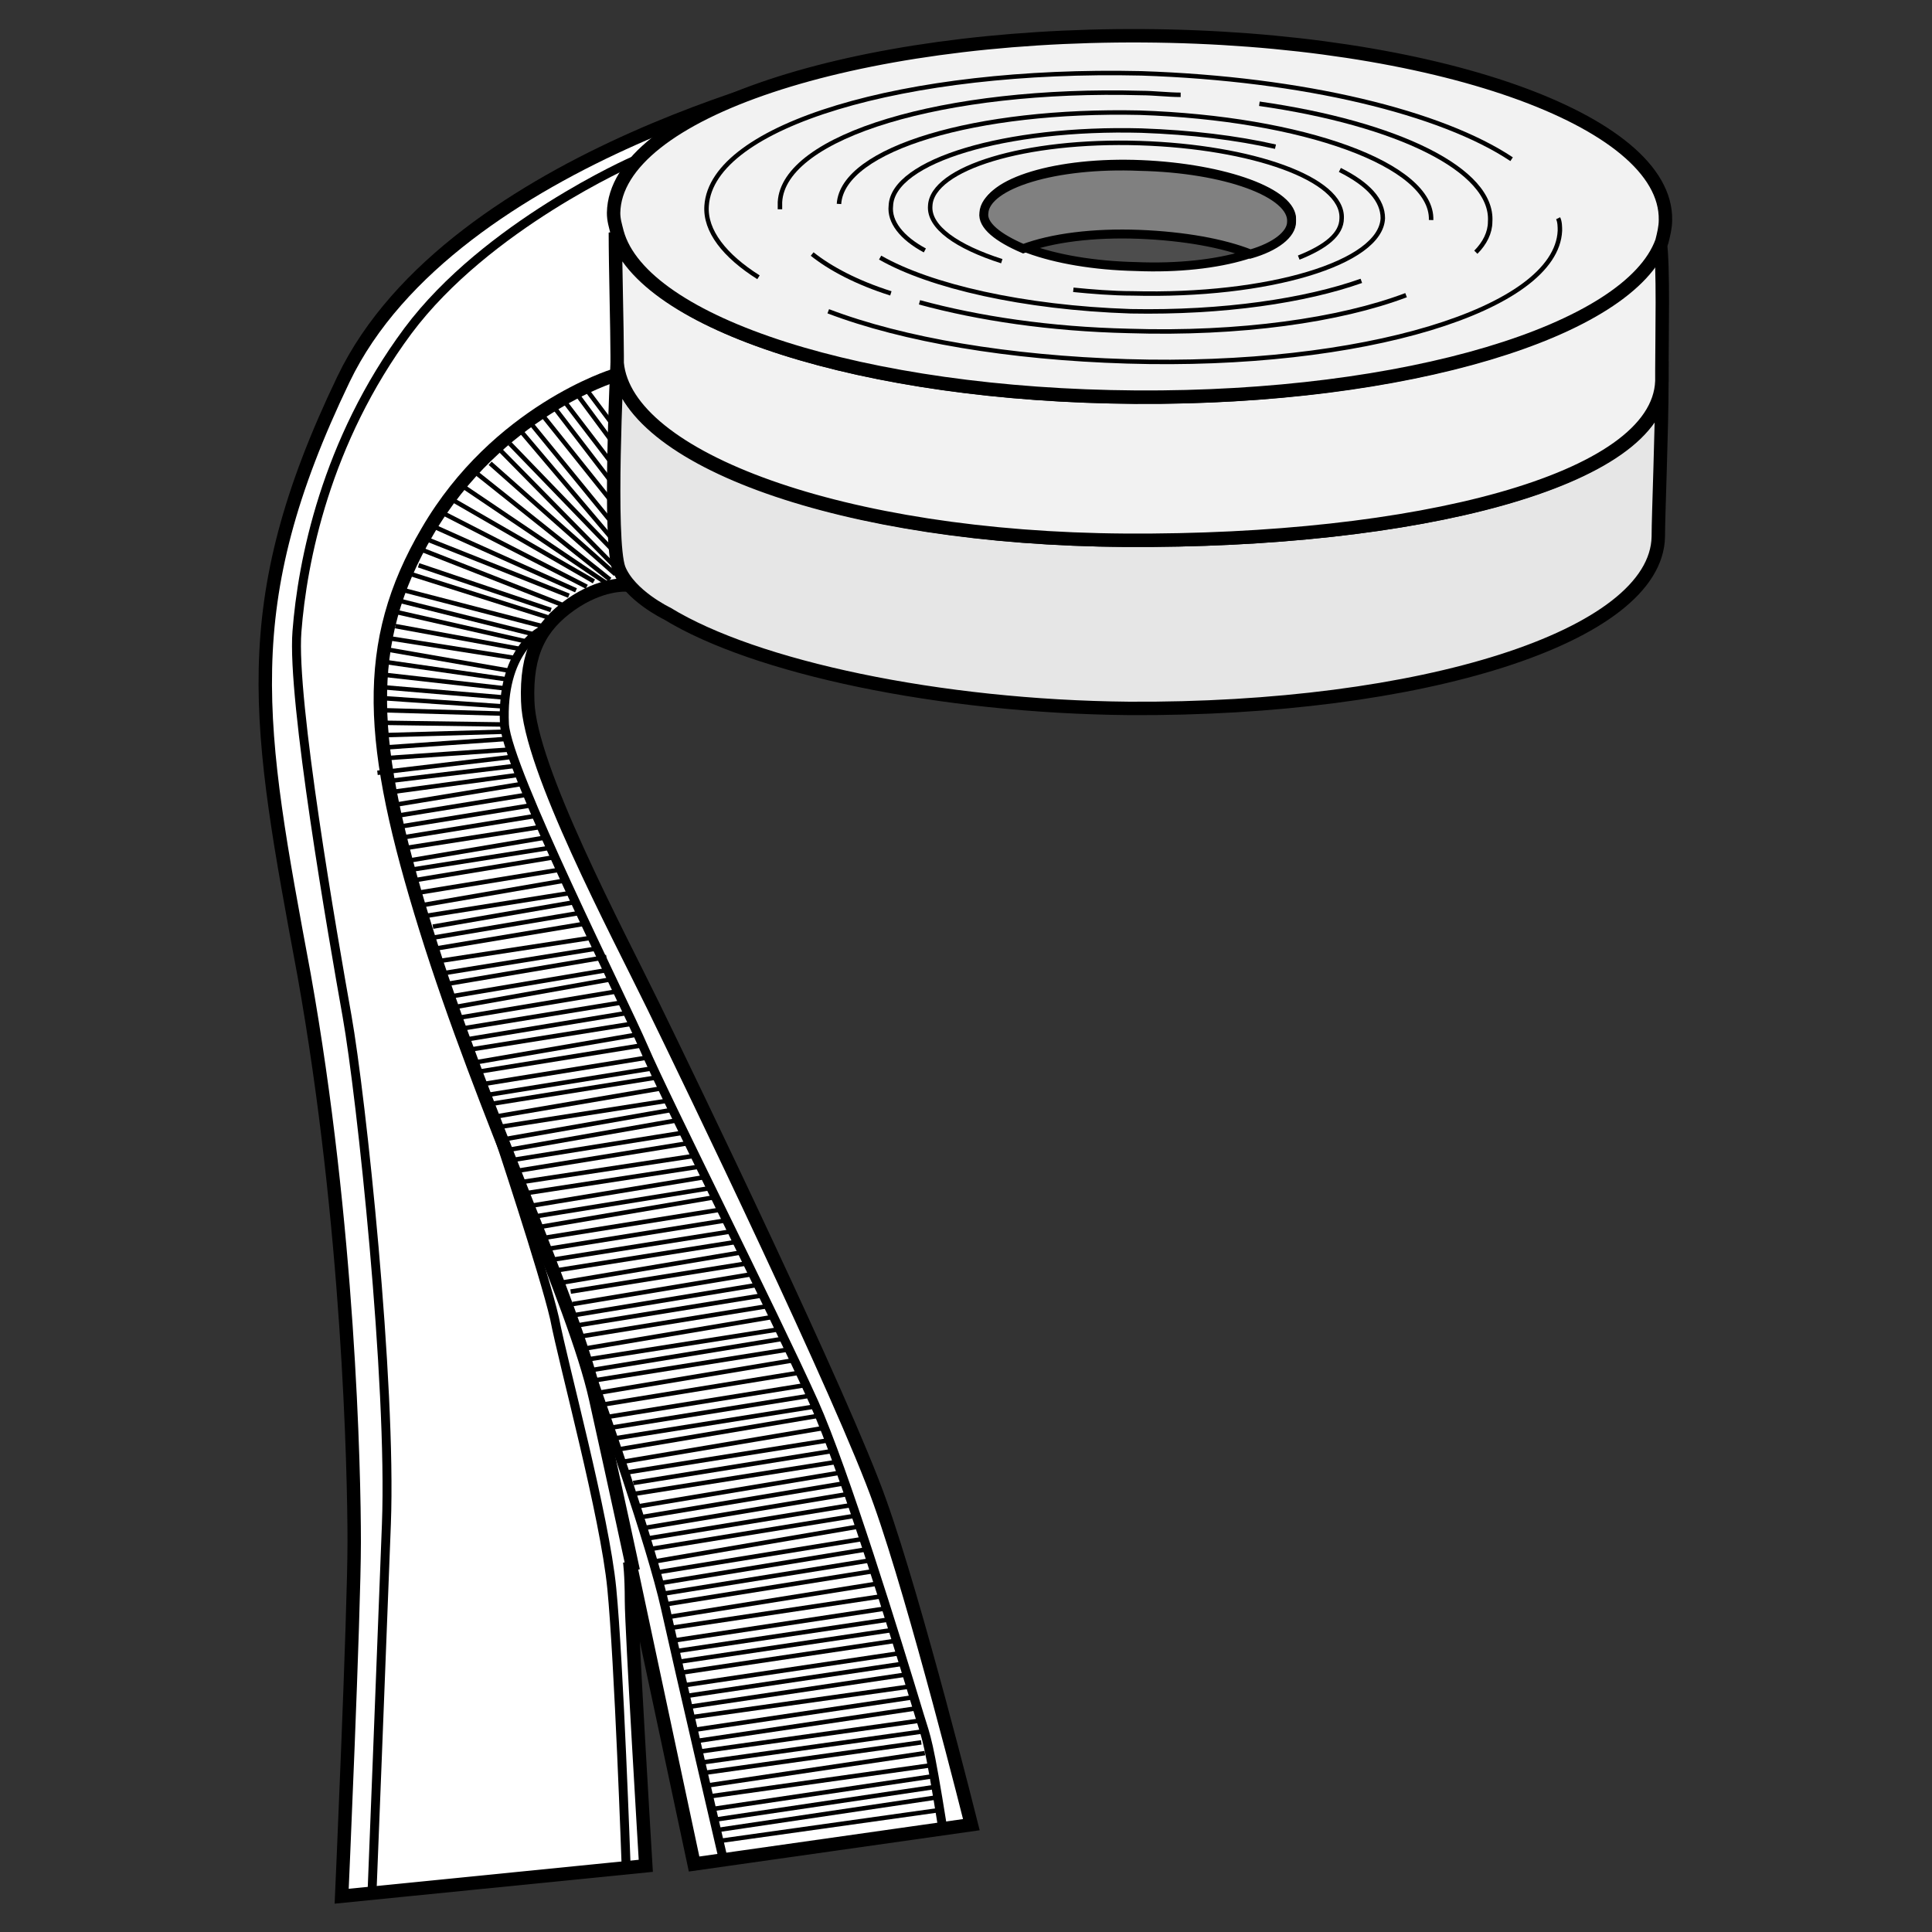 <?xml version="1.0" encoding="utf-8"?>
<!-- Generator: Adobe Illustrator 21.1.0, SVG Export Plug-In . SVG Version: 6.00 Build 0)  -->
<svg version="1.1" id="Layer_1" xmlns="http://www.w3.org/2000/svg" xmlns:xlink="http://www.w3.org/1999/xlink" x="0px" y="0px"
	 width="108px" height="108px" viewBox="0 0 108 108" style="enable-background:new 0 0 108 108;" xml:space="preserve">
<rect x="0" y="0" width="108" height="108" fill="#333333" stroke="none"/>
<style type="text/css">
	.st0{fill:#FFFFFF;stroke:#000000;stroke-width:0.75;}
	.st1{fill:#E6E6E6;stroke:#000000;stroke-width:0.75;}
	.st2{fill:none;stroke:#000000;stroke-width:0.75;}
	.st3{fill:#F2F2F2;stroke:#000000;stroke-width:0.75;}
	.st4{fill:none;stroke:#000000;stroke-width:0.25;}
	.st5{fill:none;stroke:#000000;stroke-width:0.5;}
	.st6{fill:#4D4D4D;stroke:#000000;stroke-width:0.5;}
	.st7{fill:#808080;stroke:#000000;stroke-width:0.5;}
</style>
<g>
	<path class="st0" d="M47.1,3.8c0,0-21.8,4.7-27.9,17.4c-6.1,12.7-4.8,19.3-2.2,33.3c2.5,14,2.8,27.7,2.8,31.7
		c0,4-0.7,19.8-0.7,19.8l17-1.7c0,0-0.8-13.3-0.8-14.8c0-1.5-0.1-2.2-0.1-2.2l3.6,16.9l15.5-2.2c0,0-3.1-12.4-5.1-18
		c-2-5.7-10.7-23.7-12.7-27.8c-2-4.1-6.9-13.3-7-17c-0.1-2.7,0.7-4.2,2.4-5.4c1.7-1.2,3.1-1.1,3.1-1.1L47.1,3.8z"/>
	<path class="st1" d="M92.9,21.4c0,2.6-0.2,7.4-0.2,8.6c-0.1,5.6-13.3,9.7-29.6,9.6c-10.6-0.1-20.9-2.3-25.8-5.3c0,0-2.1-1-2.7-2.5
		c-0.6-1.6-0.1-11.5-0.1-11.5h0c0.5,5.4,12.6,9.8,28.4,9.9C79.1,30.3,92.7,26.9,92.9,21.4z"/>
	<path class="st2" d="M92.9,20.2c0,0.3,0,0.7,0,1.2"/>
	<path class="st3" d="M92.9,20.7c0,0.2,0,0.5,0,0.6v0c-0.2,5.6-13.8,9-30,8.9c-15.8-0.1-27.9-4.6-28.4-9.9c0-0.1,0-0.3,0-0.4
		c0-1.5-0.1-5-0.1-6.9h0c1.5,5.1,13.9,9.1,29,9.2c15.1,0.1,27.6-3.7,29.4-8.7C93,14.8,92.9,18.9,92.9,20.7z"/>
	<line class="st2" x1="92.9" y1="13.4" x2="92.9" y2="13.4"/>
	<path class="st3" d="M93.1,12.3c0,0.4-0.1,0.8-0.2,1.2v0c-1.8,5-14.3,8.8-29.4,8.7c-15.2-0.1-27.6-4.1-29-9.2
		c-0.1-0.4-0.2-0.7-0.2-1.1c0.1-5.6,13.4-10,29.6-9.9C80.1,2.1,93.2,6.7,93.1,12.3z"/>
	<path class="st4" d="M56,14.6c-2.5-0.8-4.1-1.9-4-3.1c0.1-2.1,5.3-3.7,11.7-3.5c6.3,0.2,11.4,2,11.3,4.2c0,0.9-0.9,1.6-2.4,2.2"/>
	<path class="st4" d="M51.7,14c-1.3-0.7-2-1.6-1.9-2.5c0.1-2.5,6.4-4.4,14-4.2c2.8,0.1,5.3,0.4,7.5,0.9"/>
	<path class="st4" d="M51.7,14"/>
	<path class="st4" d="M74.9,9.5c1.6,0.8,2.4,1.7,2.4,2.7c-0.1,2.5-6.4,4.4-14,4.2c-1.1,0-2.3-0.1-3.3-0.2"/>
	<path class="st4" d="M46.9,11.4c0.2-3.1,7.7-5.3,16.8-5.1c9.1,0.3,16.4,2.9,16.3,6"/>
	<path class="st4" d="M76.1,15.7c-3.1,1.1-7.7,1.8-12.9,1.7c-6-0.2-11.2-1.4-14-3"/>
	<path class="st4" d="M70.4,5.8c7.7,1.1,13.1,3.7,12.9,6.6c0,0.6-0.3,1.2-0.8,1.7"/>
	<path class="st4" d="M43.6,11.7c0-0.1,0-0.3,0-0.4c0.2-3.7,9.2-6.4,20.2-6.1c0.7,0,1.5,0.1,2.2,0.1"/>
	<path class="st4" d="M49.8,16.4c-1.9-0.6-3.4-1.4-4.4-2.2"/>
	<path class="st4" d="M78.6,16.5c-3.7,1.4-9.3,2.2-15.5,2c-4.4-0.1-8.4-0.7-11.7-1.6"/>
	<path class="st4" d="M87.1,12.2c0.1,0.2,0.1,0.5,0.1,0.7C87,17.3,76.1,20.6,63,20.2C56.4,20,50.5,19,46.3,17.4"/>
	<path class="st4" d="M42.4,15.5c-1.9-1.2-3-2.6-2.9-4C39.8,7,50.6,3.8,63.8,4.1c9.1,0.3,16.8,2.2,20.7,4.8"/>
	<path class="st2" d="M34.3,21c0,0-6.5,2-10.4,8.7c-3.7,6.3-3.3,11.9-0.1,22.2c3.2,10.3,8.3,20.9,9.5,26.3c1.2,5.4,2.1,9.6,2.1,9.6"
		/>
	<path class="st5" d="M35.4,9c0,0-8.2,3.6-12.6,9.5c-4.6,6.2-5.9,12.9-6.2,16.8c-0.3,3.8,2,17,2.8,21.5c0.8,4.5,2.5,20.5,2.2,28.4
		c-0.3,7.9-0.8,20.5-0.8,20.5"/>
	<path class="st5" d="M27.8,63.3c0,0,2.6,7.8,3.2,10.4c0.5,2.6,2.8,11,3.2,15.1c0.4,4.1,0.8,15.5,0.8,15.5"/>
	<path class="st5" d="M40.4,103.8c0,0-2.4-10.3-3.2-13.9c-0.8-3.6-3.6-11.5-4.2-13.2"/>
	<path class="st5" d="M30.2,35.3c0,0-2.2,1.1-2,5.2c0.2,2.6,6.6,15.3,7.8,18.1c1.2,2.8,7.2,14.7,9.5,19.8c1.7,3.8,4.6,13.2,5.9,17.5
		c0.4,1.3,0.5,1.3,1.3,6.3"/>
	<g>
		<line class="st4" x1="40.3" y1="102.9" x2="52.4" y2="101.2"/>
		<line class="st4" x1="40.1" y1="102.3" x2="52.2" y2="100.5"/>
		<line class="st4" x1="40.1" y1="101.7" x2="52.2" y2="99.9"/>
		<line class="st4" x1="40" y1="101.1" x2="52.1" y2="99.3"/>
		<line class="st4" x1="39.8" y1="100.4" x2="51.9" y2="98.7"/>
		<line class="st4" x1="39.6" y1="99.8" x2="51.7" y2="98"/>
		<line class="st4" x1="39.4" y1="99.1" x2="51.5" y2="97.4"/>
		<line class="st4" x1="39.4" y1="98.5" x2="51.5" y2="96.8"/>
		<line class="st4" x1="39.2" y1="97.9" x2="51.3" y2="96.2"/>
		<line class="st4" x1="39.1" y1="97.3" x2="51.2" y2="95.5"/>
		<line class="st4" x1="38.8" y1="96.7" x2="50.9" y2="94.9"/>
		<line class="st4" x1="38.6" y1="96" x2="50.7" y2="94.3"/>
		<line class="st4" x1="38.6" y1="95.4" x2="50.7" y2="93.6"/>
		<line class="st4" x1="38.4" y1="94.8" x2="50.5" y2="93"/>
		<line class="st4" x1="38.3" y1="94.2" x2="50.4" y2="92.4"/>
		<line class="st4" x1="38.1" y1="93.5" x2="50.2" y2="91.7"/>
		<line class="st4" x1="37.9" y1="92.9" x2="50" y2="91.1"/>
		<line class="st4" x1="37.8" y1="92.3" x2="49.9" y2="90.5"/>
		<line class="st4" x1="37.7" y1="91.7" x2="49.6" y2="89.9"/>
		<line class="st4" x1="37.5" y1="91" x2="49.5" y2="89.2"/>
	</g>
	<g>
		<line class="st4" x1="37.3" y1="90.4" x2="49.2" y2="88.5"/>
		<line class="st4" x1="37.1" y1="89.7" x2="49" y2="87.8"/>
		<line class="st4" x1="37" y1="89.1" x2="48.8" y2="87.2"/>
		<line class="st4" x1="36.9" y1="88.5" x2="48.5" y2="86.6"/>
		<line class="st4" x1="36.7" y1="87.9" x2="48.4" y2="86"/>
		<line class="st4" x1="36.5" y1="87.3" x2="48.2" y2="85.3"/>
		<line class="st4" x1="36.3" y1="86.6" x2="48" y2="84.7"/>
		<line class="st4" x1="36.2" y1="86" x2="47.8" y2="84.1"/>
		<line class="st4" x1="36.1" y1="85.4" x2="47.5" y2="83.5"/>
		<line class="st4" x1="35.9" y1="84.8" x2="47.3" y2="82.9"/>
		<line class="st4" x1="35.7" y1="84.2" x2="47.1" y2="82.3"/>
		<line class="st4" x1="35.5" y1="83.5" x2="46.9" y2="81.7"/>
		<line class="st4" x1="35.4" y1="82.9" x2="46.6" y2="81.1"/>
		<line class="st4" x1="35.1" y1="82.3" x2="46.4" y2="80.5"/>
		<line class="st4" x1="34.9" y1="81.7" x2="46.2" y2="79.8"/>
		<line class="st4" x1="34.7" y1="81" x2="46" y2="79.1"/>
		<line class="st4" x1="34.4" y1="80.4" x2="45.7" y2="78.6"/>
		<line class="st4" x1="34.2" y1="79.8" x2="45.4" y2="78"/>
		<line class="st4" x1="34" y1="79.2" x2="45.2" y2="77.4"/>
		<line class="st4" x1="33.8" y1="78.5" x2="44.9" y2="76.7"/>
	</g>
	<g>
		<line class="st4" x1="33.2" y1="77.9" x2="44.6" y2="76"/>
		<line class="st4" x1="33" y1="77.2" x2="44.3" y2="75.4"/>
		<line class="st4" x1="33" y1="76.6" x2="44" y2="74.8"/>
		<line class="st4" x1="32.8" y1="76" x2="43.6" y2="74.3"/>
		<line class="st4" x1="32.6" y1="75.4" x2="43.3" y2="73.6"/>
		<line class="st4" x1="32.5" y1="74.7" x2="43" y2="73"/>
		<line class="st4" x1="32.2" y1="74.1" x2="42.7" y2="72.4"/>
		<line class="st4" x1="32.2" y1="73.5" x2="42.5" y2="71.8"/>
		<line class="st4" x1="32" y1="72.9" x2="42.2" y2="71.2"/>
		<line class="st4" x1="31.9" y1="72.2" x2="41.9" y2="70.6"/>
		<line class="st4" x1="31.4" y1="71.7" x2="41.5" y2="70"/>
		<line class="st4" x1="31.2" y1="71" x2="41.3" y2="69.4"/>
		<line class="st4" x1="31" y1="70.4" x2="41.1" y2="68.8"/>
		<line class="st4" x1="30.7" y1="69.8" x2="40.7" y2="68.2"/>
		<line class="st4" x1="30.4" y1="69.2" x2="40.4" y2="67.6"/>
		<line class="st4" x1="30.1" y1="68.6" x2="40.1" y2="66.9"/>
		<line class="st4" x1="29.9" y1="68" x2="39.8" y2="66.4"/>
		<line class="st4" x1="29.7" y1="67.4" x2="39.4" y2="65.8"/>
		<line class="st4" x1="29.4" y1="66.7" x2="39.2" y2="65.2"/>
		<line class="st4" x1="29" y1="66.1" x2="38.9" y2="64.6"/>
	</g>
	<g>
		<line class="st4" x1="28.6" y1="65.5" x2="38.5" y2="63.9"/>
		<line class="st4" x1="28.3" y1="64.9" x2="38.3" y2="63.3"/>
		<line class="st4" x1="28.3" y1="64.3" x2="38" y2="62.6"/>
		<line class="st4" x1="28.1" y1="63.7" x2="37.8" y2="62"/>
		<line class="st4" x1="27.9" y1="63" x2="37.5" y2="61.5"/>
		<line class="st4" x1="27.8" y1="62.4" x2="37.2" y2="60.8"/>
		<line class="st4" x1="27.5" y1="61.7" x2="36.9" y2="60.2"/>
		<line class="st4" x1="27.3" y1="61.2" x2="36.6" y2="59.7"/>
		<line class="st4" x1="27" y1="60.6" x2="36.3" y2="59.1"/>
		<line class="st4" x1="26.8" y1="59.9" x2="36.1" y2="58.4"/>
		<line class="st4" x1="26.5" y1="59.4" x2="35.8" y2="57.8"/>
		<line class="st4" x1="26.1" y1="58.7" x2="35.5" y2="57.2"/>
		<line class="st4" x1="26.1" y1="58.1" x2="35.2" y2="56.6"/>
		<line class="st4" x1="25.8" y1="57.5" x2="35" y2="56"/>
		<line class="st4" x1="25.6" y1="56.9" x2="34.6" y2="55.4"/>
		<line class="st4" x1="25.4" y1="56.3" x2="34.4" y2="54.7"/>
		<line class="st4" x1="25.2" y1="55.7" x2="34.1" y2="54.2"/>
		<line class="st4" x1="25" y1="55" x2="33.9" y2="53.5"/>
		<line class="st4" x1="24.8" y1="54.4" x2="33.5" y2="53"/>
		<line class="st4" x1="24.7" y1="53.7" x2="33.2" y2="52.4"/>
	</g>
	<g>
		<line class="st4" x1="24.5" y1="53" x2="32.9" y2="51.6"/>
		<line class="st4" x1="24.3" y1="52.4" x2="32.6" y2="51"/>
		<line class="st4" x1="24.2" y1="51.8" x2="32.3" y2="50.4"/>
		<line class="st4" x1="23.8" y1="51.2" x2="32" y2="49.9"/>
		<line class="st4" x1="23.6" y1="50.6" x2="31.7" y2="49.2"/>
		<line class="st4" x1="23.4" y1="49.9" x2="31.4" y2="48.6"/>
		<line class="st4" x1="23.2" y1="49.2" x2="31.1" y2="47.9"/>
		<line class="st4" x1="23.1" y1="48.6" x2="30.7" y2="47.4"/>
		<line class="st4" x1="22.9" y1="48.1" x2="30.6" y2="46.8"/>
		<line class="st4" x1="22.7" y1="47.4" x2="30.4" y2="46.2"/>
		<line class="st4" x1="22.6" y1="46.8" x2="30" y2="45.6"/>
		<line class="st4" x1="22.4" y1="46.2" x2="29.8" y2="45"/>
		<line class="st4" x1="22.2" y1="45.6" x2="29.6" y2="44.4"/>
		<line class="st4" x1="22" y1="45" x2="29.3" y2="43.8"/>
		<line class="st4" x1="21.7" y1="44.3" x2="29.1" y2="43.3"/>
		<line class="st4" x1="21.4" y1="43.7" x2="28.9" y2="42.8"/>
		<line class="st4" x1="21.1" y1="43.2" x2="28.7" y2="42.3"/>
		<line class="st4" x1="21.3" y1="42.4" x2="28.5" y2="41.9"/>
		<line class="st4" x1="21.3" y1="41.8" x2="28.4" y2="41.3"/>
		<line class="st4" x1="21.3" y1="41.1" x2="28.3" y2="40.9"/>
	</g>
	<g>
		<line class="st4" x1="21.1" y1="40.4" x2="28.2" y2="40.5"/>
		<line class="st4" x1="21.3" y1="39.7" x2="28.4" y2="39.9"/>
		<line class="st4" x1="21" y1="39" x2="28.3" y2="39.5"/>
		<line class="st4" x1="21.2" y1="38.4" x2="28.3" y2="39"/>
		<line class="st4" x1="21.3" y1="37.7" x2="28.4" y2="38.5"/>
		<line class="st4" x1="21.5" y1="37" x2="28.5" y2="38"/>
		<line class="st4" x1="21.6" y1="36.3" x2="28.5" y2="37.5"/>
		<line class="st4" x1="21.9" y1="35.7" x2="28.9" y2="36.8"/>
		<line class="st4" x1="22.1" y1="35" x2="29.2" y2="36.3"/>
		<line class="st4" x1="22.1" y1="34.2" x2="29.6" y2="35.9"/>
		<line class="st4" x1="22.4" y1="33.6" x2="30" y2="35.5"/>
		<line class="st4" x1="22.6" y1="33" x2="30.3" y2="35"/>
		<line class="st4" x1="23" y1="32.1" x2="30.6" y2="34.5"/>
		<line class="st4" x1="23.4" y1="31.6" x2="30.8" y2="34.1"/>
		<line class="st4" x1="23.5" y1="30.7" x2="31.4" y2="33.8"/>
		<line class="st4" x1="24" y1="30.2" x2="31.8" y2="33.3"/>
		<line class="st4" x1="24.4" y1="29.5" x2="32.2" y2="33"/>
		<line class="st4" x1="24.8" y1="28.7" x2="32.8" y2="32.8"/>
		<line class="st4" x1="25.4" y1="28" x2="33.2" y2="32.5"/>
		<line class="st4" x1="25.9" y1="27.2" x2="33.9" y2="32.6"/>
	</g>
	<line class="st4" x1="28" y1="25.2" x2="34.6" y2="31.9"/>
	<line class="st4" x1="27.4" y1="25.9" x2="34.4" y2="32.1"/>
	<line class="st4" x1="26.7" y1="26.5" x2="34.1" y2="32.4"/>
	<line class="st4" x1="28.5" y1="24.8" x2="34.2" y2="30.7"/>
	<line class="st4" x1="29.2" y1="24.2" x2="34.2" y2="30.1"/>
	<line class="st4" x1="29.7" y1="23.7" x2="34.6" y2="29.7"/>
	<line class="st4" x1="30.4" y1="23.3" x2="34.4" y2="28.3"/>
	<line class="st4" x1="31" y1="22.8" x2="34.3" y2="27.1"/>
	<line class="st4" x1="31.6" y1="22.5" x2="34.2" y2="25.9"/>
	<line class="st4" x1="32.3" y1="22.1" x2="34.3" y2="24.8"/>
	<line class="st4" x1="32.8" y1="21.8" x2="34.6" y2="24.2"/>
	<g>
		<path class="st6" d="M72.2,12.3c-0.1,1.6-4,2.8-8.7,2.6c-4.7-0.1-8.5-1.5-8.4-3.1c0.1-1.6,4-2.8,8.7-2.6
			C68.5,9.4,72.3,10.8,72.2,12.3z"/>
		<path class="st7" d="M72.2,12.4c0,0.7-0.9,1.4-2.3,1.8c-1.5-0.6-3.7-1-6.2-1.1c-2.6-0.1-4.9,0.2-6.5,0.8c-1.4-0.6-2.3-1.3-2.2-2
			c0.1-1.6,4-2.8,8.7-2.6C68.5,9.4,72.3,10.8,72.2,12.4z"/>
	</g>
</g>
</svg>
